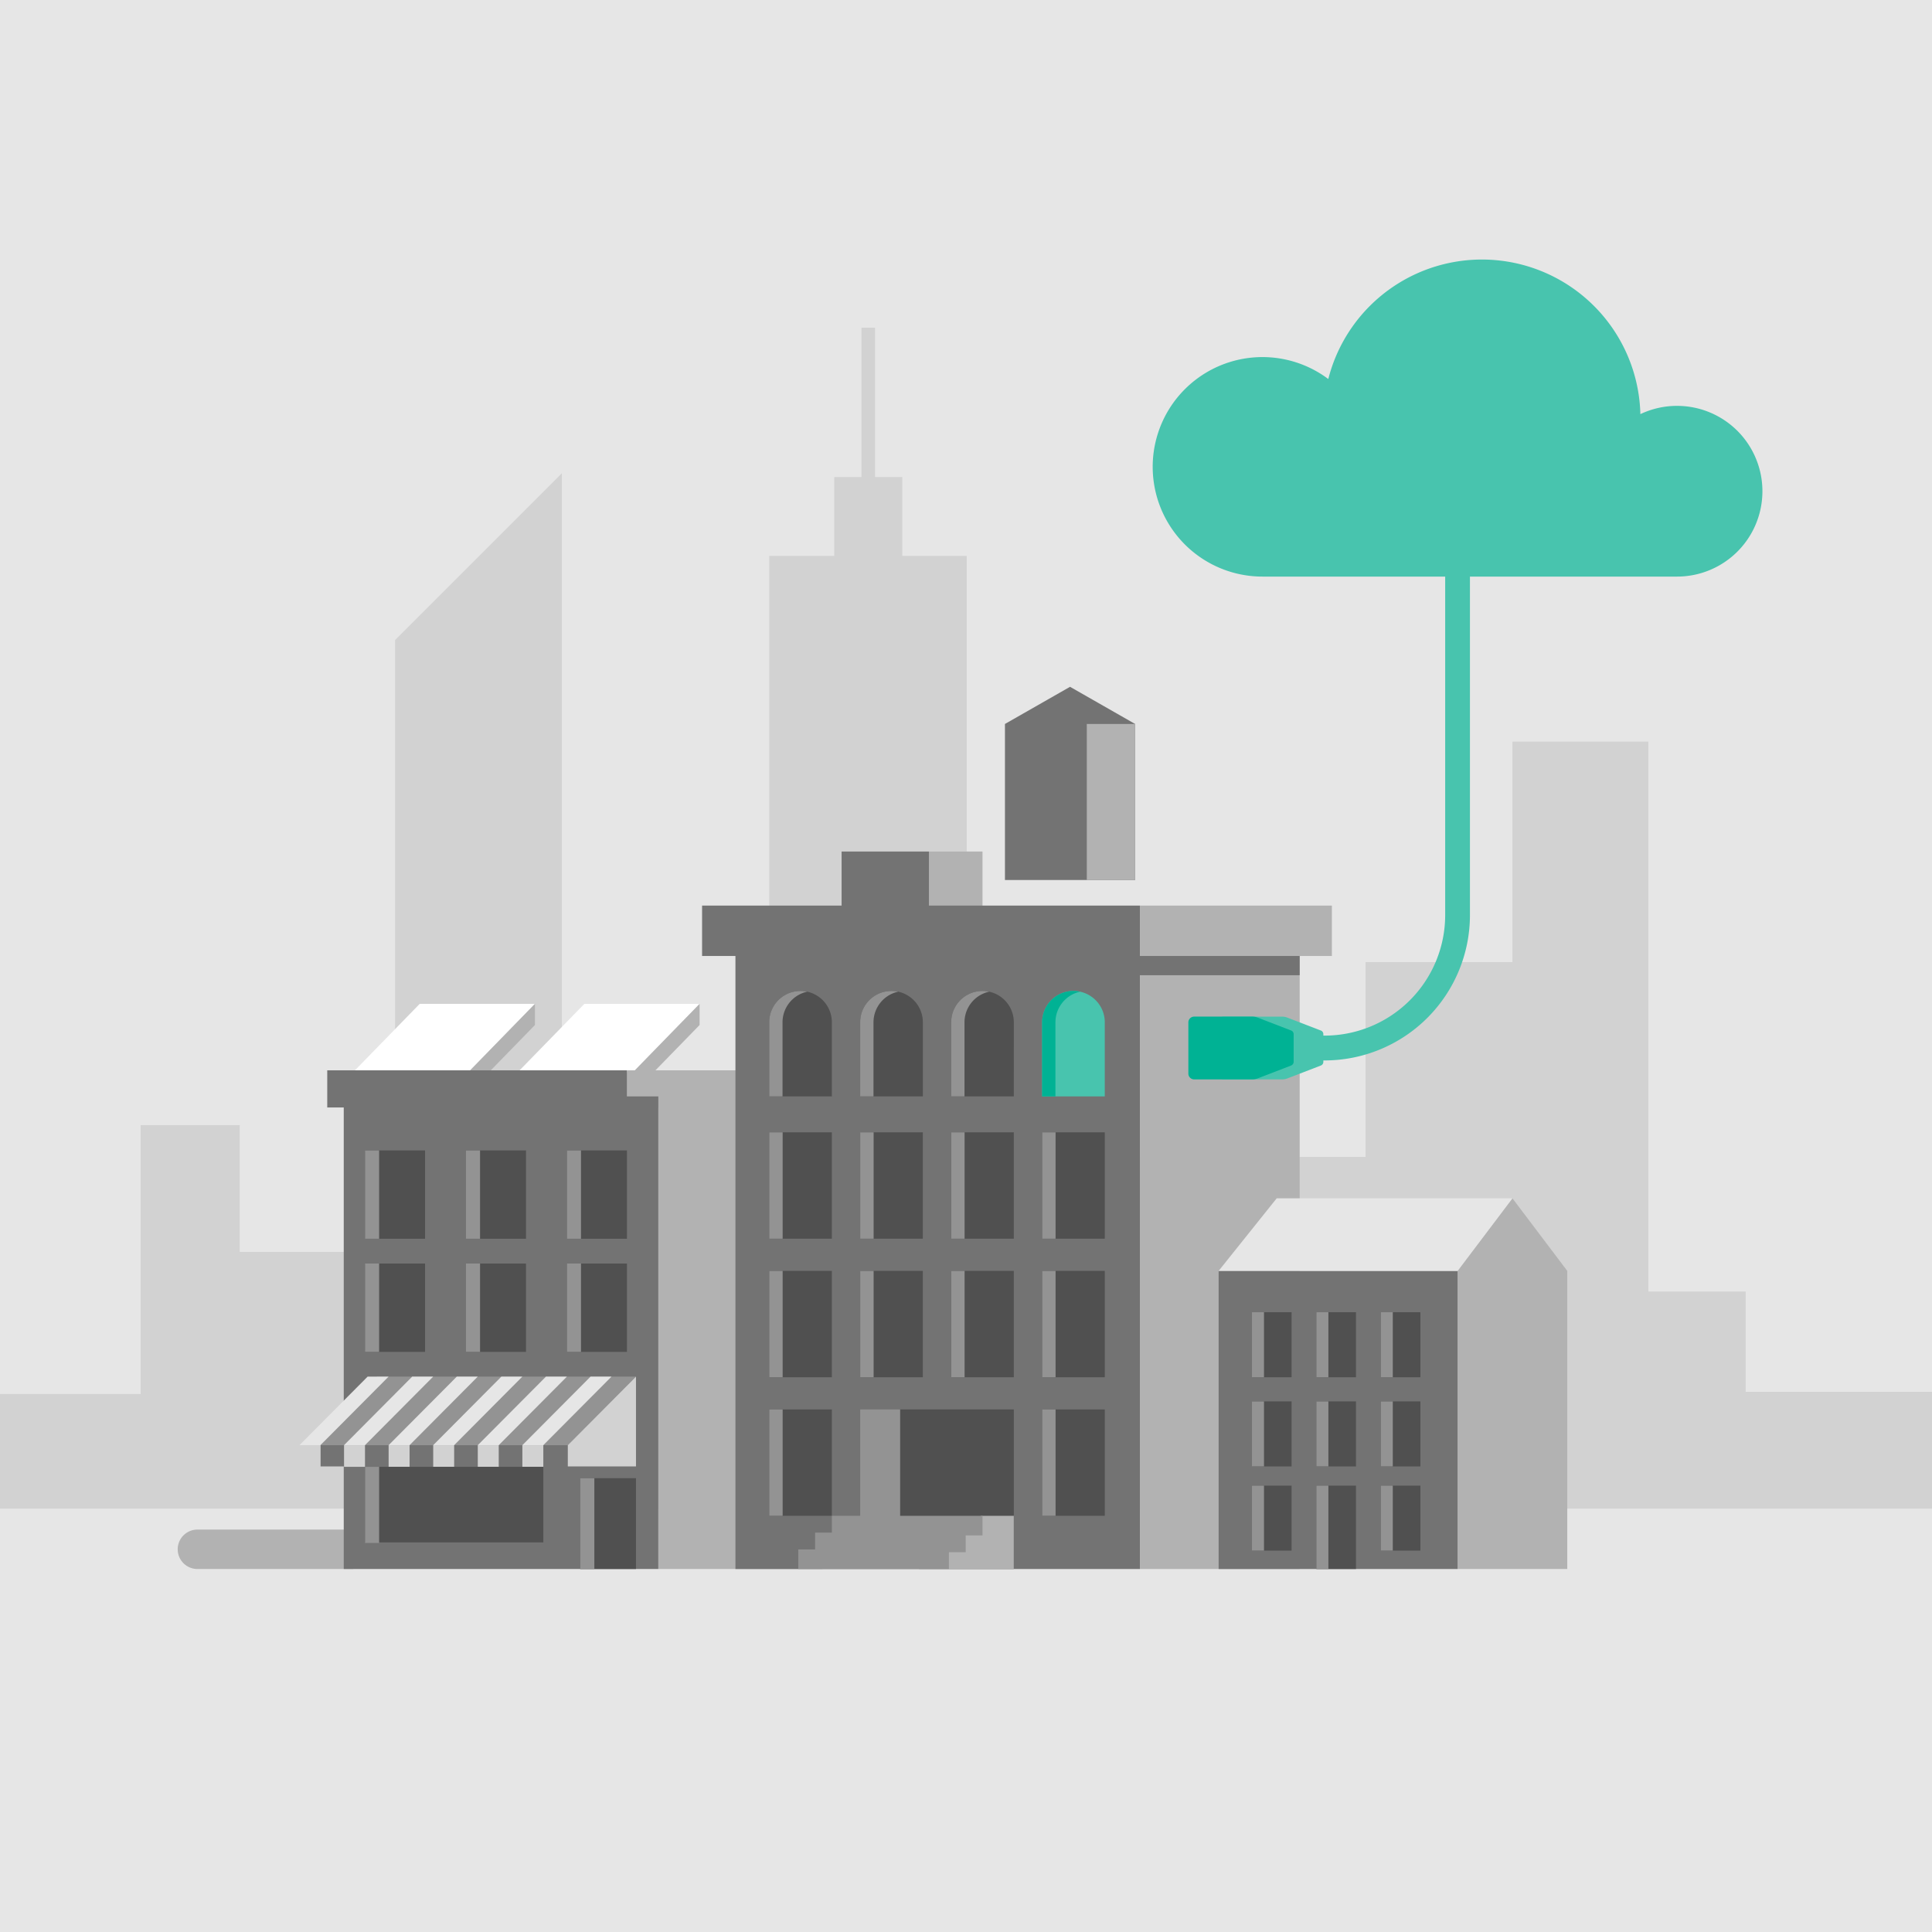<svg xmlns="http://www.w3.org/2000/svg" viewBox="0 0 300 300"><title>MSC17-business-015</title><path d="M300,300H0V0H300Z" fill="#e6e6e6"/><polygon points="133.772 50.878 133.772 74.07 129.541 74.07 129.541 86.317 119.444 86.317 119.444 166.458 87.244 166.458 87.244 73.489 61.34 99.393 61.34 194.394 37.224 194.394 37.224 174.716 21.839 174.716 21.839 216.461 -1.923 216.461 -1.923 234.265 301.923 234.265 301.923 216.119 271.07 216.119 271.07 200.548 255.961 200.548 255.961 115.163 234.849 115.163 234.849 149.394 212.039 149.394 212.039 179.651 150.112 179.651 150.112 86.317 140.108 86.317 140.108 74.07 135.877 74.07 135.877 50.878 133.772 50.878" fill="#d2d2d2"/><path d="M30.6,237.513H54.852v6.121H30.6a3.061,3.061,0,0,1,0-6.121" fill="#b2b2b2"/><polygon points="108.632 155.878 90.741 155.878 80.418 166.471 98.311 166.471 108.632 155.878" fill="#fff"/><polygon points="83.066 155.878 65.173 155.878 54.852 166.471 72.743 166.471 83.066 155.878" fill="#fff"/><polygon points="83.066 155.878 83.066 159.164 72.743 169.757 72.743 166.471 83.066 155.878" fill="#b2b2b2"/><polygon points="115.814 170.247 115.814 166.199 101.777 166.199 108.632 159.163 108.632 155.878 98.577 166.199 97.352 166.199 97.352 171.968 102.224 171.968 102.224 243.633 127.697 243.633 127.697 170.247 115.814 170.247" fill="#b2b2b2"/><polygon points="97.352 170.247 97.352 166.199 50.814 166.199 50.814 171.968 53.377 171.968 53.377 243.633 102.224 243.633 102.224 170.247 97.352 170.247" fill="#737373"/><polygon points="88.169 227.705 49.752 227.705 49.752 224.419 49.752 223.507 88.169 223.837 88.169 227.705" fill="#737373"/><polygon points="49.752 227.765 46.499 227.765 46.499 224.432 49.752 223.21 49.752 227.765" fill="#d2d2d2"/><polygon points="56.675 227.765 53.422 227.765 53.422 224.404 56.675 223.895 56.675 227.765" fill="#d2d2d2"/><polygon points="63.598 227.765 60.345 227.765 60.345 224.404 63.598 223.33 63.598 227.765" fill="#d2d2d2"/><polygon points="70.521 227.765 67.268 227.765 67.268 224.404 70.521 223.507 70.521 227.765" fill="#d2d2d2"/><polygon points="77.444 227.765 74.191 227.765 74.191 224.404 77.444 223.426 77.444 227.765" fill="#d2d2d2"/><polygon points="84.367 227.765 81.114 227.765 81.114 224.404 84.367 223.807 84.367 227.765" fill="#d2d2d2"/><polygon points="88.169 224.404 49.752 224.404 58.57 213.763 98.755 213.763 88.169 224.404" fill="#939393"/><polygon points="49.752 224.404 46.499 224.404 57.083 213.763 60.337 213.763 49.752 224.404" fill="#e6e6e6"/><polygon points="56.675 224.404 53.422 224.404 64.006 213.763 67.261 213.763 56.675 224.404" fill="#e6e6e6"/><polygon points="63.598 224.404 60.345 224.404 70.929 213.763 74.184 213.763 63.598 224.404" fill="#e6e6e6"/><polygon points="70.521 224.404 67.268 224.404 77.852 213.763 81.107 213.763 70.521 224.404" fill="#e6e6e6"/><polygon points="77.444 224.404 74.191 224.404 84.775 213.763 88.03 213.763 77.444 224.404" fill="#e6e6e6"/><polygon points="84.367 224.404 81.114 224.404 91.698 213.763 94.953 213.763 84.367 224.404" fill="#e6e6e6"/><polygon points="88.169 227.705 98.755 227.705 98.755 213.763 88.169 224.404 88.169 227.705" fill="#d2d2d2"/><rect x="56.675" y="227.765" width="27.692" height="11.739" fill="#505050"/><rect x="56.675" y="227.765" width="2.194" height="11.824" fill="#939393"/><rect x="90.095" y="229.532" width="8.659" height="14.102" fill="#505050"/><rect x="56.675" y="196.199" width="9.328" height="13.718" fill="#505050"/><rect x="72.349" y="196.199" width="9.328" height="13.718" fill="#505050"/><rect x="88.024" y="196.199" width="9.328" height="13.718" fill="#505050"/><rect x="56.675" y="178.635" width="9.328" height="13.718" fill="#505050"/><rect x="72.349" y="178.635" width="9.328" height="13.718" fill="#505050"/><rect x="88.024" y="178.635" width="9.328" height="13.718" fill="#505050"/><rect x="144.245" y="132.225" width="8.316" height="11.154" fill="#b2b2b2"/><polygon points="206.816 140.62 201.813 140.62 177.003 140.62 177.003 148.444 177.003 243.634 201.813 243.634 201.813 148.444 206.816 148.444 206.816 140.62" fill="#b2b2b2"/><polygon points="177.003 148.444 177.003 140.62 144.245 140.62 144.245 132.224 130.685 132.224 130.685 140.62 114.198 140.62 109.018 140.62 109.018 148.444 114.198 148.444 114.198 151.432 114.198 243.634 177.003 243.634 177.003 151.432 201.813 151.432 201.813 148.444 177.003 148.444" fill="#737373"/><path d="M129.171,170.247h-9.726V158.74a4.863,4.863,0,1,1,9.726,0Z" fill="#505050"/><path d="M143.3,170.247h-9.726V158.74a4.863,4.863,0,1,1,9.726,0Z" fill="#505050"/><path d="M157.423,170.247H147.7V158.74a4.863,4.863,0,1,1,9.726,0Z" fill="#505050"/><path d="M171.55,170.247h-9.726V158.74a4.863,4.863,0,0,1,9.726,0Z" fill="#48c4ae"/><path d="M167.721,153.99a4.856,4.856,0,0,0-5.9,4.75v11.507h2.068V158.74a4.862,4.862,0,0,1,3.829-4.75" fill="#00b294"/><path d="M153.6,153.99a4.856,4.856,0,0,0-5.9,4.75v11.507h2.067V158.74a4.863,4.863,0,0,1,3.83-4.75" fill="#939393"/><path d="M139.468,153.99a4.856,4.856,0,0,0-5.9,4.75v11.507h2.068V158.74a4.863,4.863,0,0,1,3.829-4.75" fill="#939393"/><path d="M125.342,153.99a4.856,4.856,0,0,0-5.9,4.75v11.507h2.068V158.74a4.862,4.862,0,0,1,3.829-4.75" fill="#939393"/><rect x="119.445" y="175.827" width="9.726" height="16.518" fill="#505050"/><rect x="133.571" y="175.827" width="9.726" height="16.518" fill="#505050"/><rect x="147.697" y="175.827" width="9.726" height="16.518" fill="#505050"/><rect x="161.824" y="175.827" width="9.726" height="16.518" fill="#505050"/><rect x="119.445" y="197.343" width="9.726" height="16.517" fill="#505050"/><rect x="133.571" y="197.343" width="9.726" height="16.517" fill="#505050"/><rect x="147.697" y="197.343" width="9.726" height="16.517" fill="#505050"/><rect x="161.824" y="197.343" width="9.726" height="16.517" fill="#505050"/><rect x="119.445" y="218.858" width="9.726" height="16.517" fill="#505050"/><polygon points="139.757 218.858 139.757 235.375 142.704 243.618 157.424 243.618 157.424 235.375 157.424 218.858 139.757 218.858" fill="#505050"/><rect x="161.824" y="218.858" width="9.726" height="16.517" fill="#505050"/><polygon points="176.26 112.417 166.154 106.647 156.048 112.417 156.048 136.647 176.26 136.647 176.26 112.417" fill="#737373"/><rect x="168.755" y="112.417" width="7.505" height="24.231" fill="#b2b2b2"/><polygon points="243.364 197.343 234.849 186.071 226.334 197.343 226.334 243.634 243.364 243.634 243.364 197.343" fill="#b2b2b2"/><rect x="189.229" y="197.343" width="37.105" height="46.291" fill="#737373"/><polygon points="234.849 186.07 198.249 186.07 189.229 197.343 226.334 197.343 234.849 186.07" fill="#e6e6e6"/><rect x="194.403" y="203.763" width="6.154" height="10.097" fill="#505050"/><rect x="204.403" y="203.763" width="6.154" height="10.097" fill="#505050"/><rect x="214.403" y="203.763" width="6.154" height="10.097" fill="#505050"/><rect x="194.403" y="217.609" width="6.154" height="10.097" fill="#505050"/><rect x="204.403" y="217.609" width="6.154" height="10.097" fill="#505050"/><rect x="214.403" y="217.609" width="6.154" height="10.097" fill="#505050"/><rect x="194.403" y="230.686" width="6.154" height="10.097" fill="#505050"/><rect x="204.403" y="230.686" width="6.154" height="12.949" fill="#505050"/><rect x="214.403" y="230.686" width="6.154" height="10.097" fill="#505050"/><path d="M260.417,63.024a13.211,13.211,0,0,0-5.7,1.283,24.613,24.613,0,0,0-48.461-5.452,17.042,17.042,0,1,0-10.222,30.677h28.373v52.577a18.727,18.727,0,0,1-18.706,18.7h-.212v-.227a.6.6,0,0,0-.385-.562l-5.189-2a2.387,2.387,0,0,0-.856-.158h-9.019a.9.9,0,0,0-.9.9v7.949a.9.9,0,0,0,.9.9h9.019a2.387,2.387,0,0,0,.856-.158l5.189-2a.6.6,0,0,0,.385-.562v-.227h.212a22.578,22.578,0,0,0,22.552-22.552V89.532h32.16a13.254,13.254,0,1,0,0-26.508" fill="#48c4ae"/><polygon points="147.345 243.634 157.424 243.634 157.424 235.375 152.352 235.375 144.531 241.584 147.345 243.634" fill="#b2b2b2"/><polygon points="139.757 235.375 139.757 218.858 133.571 218.858 133.571 235.375 129.17 235.375 129.17 237.983 126.564 237.983 126.564 240.591 123.955 240.591 123.955 243.633 147.344 243.633 147.344 241.026 149.953 241.026 149.953 238.418 152.561 238.418 152.561 235.375 139.757 235.375" fill="#939393"/><rect x="119.445" y="175.827" width="2.084" height="16.518" fill="#939393"/><rect x="133.572" y="175.827" width="2.084" height="16.518" fill="#939393"/><rect x="147.698" y="175.827" width="2.084" height="16.518" fill="#939393"/><rect x="161.824" y="175.827" width="2.084" height="16.518" fill="#939393"/><rect x="119.445" y="197.343" width="2.084" height="16.517" fill="#939393"/><rect x="133.572" y="197.343" width="2.084" height="16.517" fill="#939393"/><rect x="147.698" y="197.343" width="2.084" height="16.517" fill="#939393"/><rect x="161.824" y="197.343" width="2.084" height="16.517" fill="#939393"/><rect x="119.445" y="218.858" width="2.084" height="16.517" fill="#939393"/><rect x="161.824" y="218.858" width="2.084" height="16.517" fill="#939393"/><rect x="56.675" y="196.199" width="2.194" height="13.718" fill="#939393"/><rect x="56.675" y="178.635" width="2.194" height="13.718" fill="#939393"/><rect x="72.348" y="196.199" width="2.194" height="13.718" fill="#939393"/><rect x="72.348" y="178.635" width="2.194" height="13.718" fill="#939393"/><rect x="88.023" y="196.199" width="2.193" height="13.718" fill="#939393"/><rect x="90.095" y="229.532" width="2.194" height="14.102" fill="#939393"/><rect x="88.023" y="178.635" width="2.193" height="13.718" fill="#939393"/><rect x="194.402" y="230.686" width="1.869" height="10.097" fill="#939393"/><rect x="194.402" y="217.609" width="1.869" height="10.097" fill="#939393"/><rect x="194.402" y="203.763" width="1.869" height="10.097" fill="#939393"/><rect x="214.402" y="230.686" width="1.869" height="10.097" fill="#939393"/><rect x="214.402" y="217.609" width="1.869" height="10.097" fill="#939393"/><rect x="214.402" y="203.763" width="1.869" height="10.097" fill="#939393"/><rect x="204.402" y="230.686" width="1.869" height="12.932" fill="#939393"/><rect x="204.402" y="217.609" width="1.869" height="10.097" fill="#939393"/><rect x="204.402" y="203.763" width="1.869" height="10.097" fill="#939393"/><path d="M200.492,165.45l-5.188,2a2.413,2.413,0,0,1-.856.158h-9.02a.9.9,0,0,1-.9-.9v-7.949a.9.9,0,0,1,.9-.9h9.02a2.37,2.37,0,0,1,.856.159l5.188,2a.6.6,0,0,1,.385.562v4.3a.6.6,0,0,1-.385.562" fill="#00b294"/></svg>